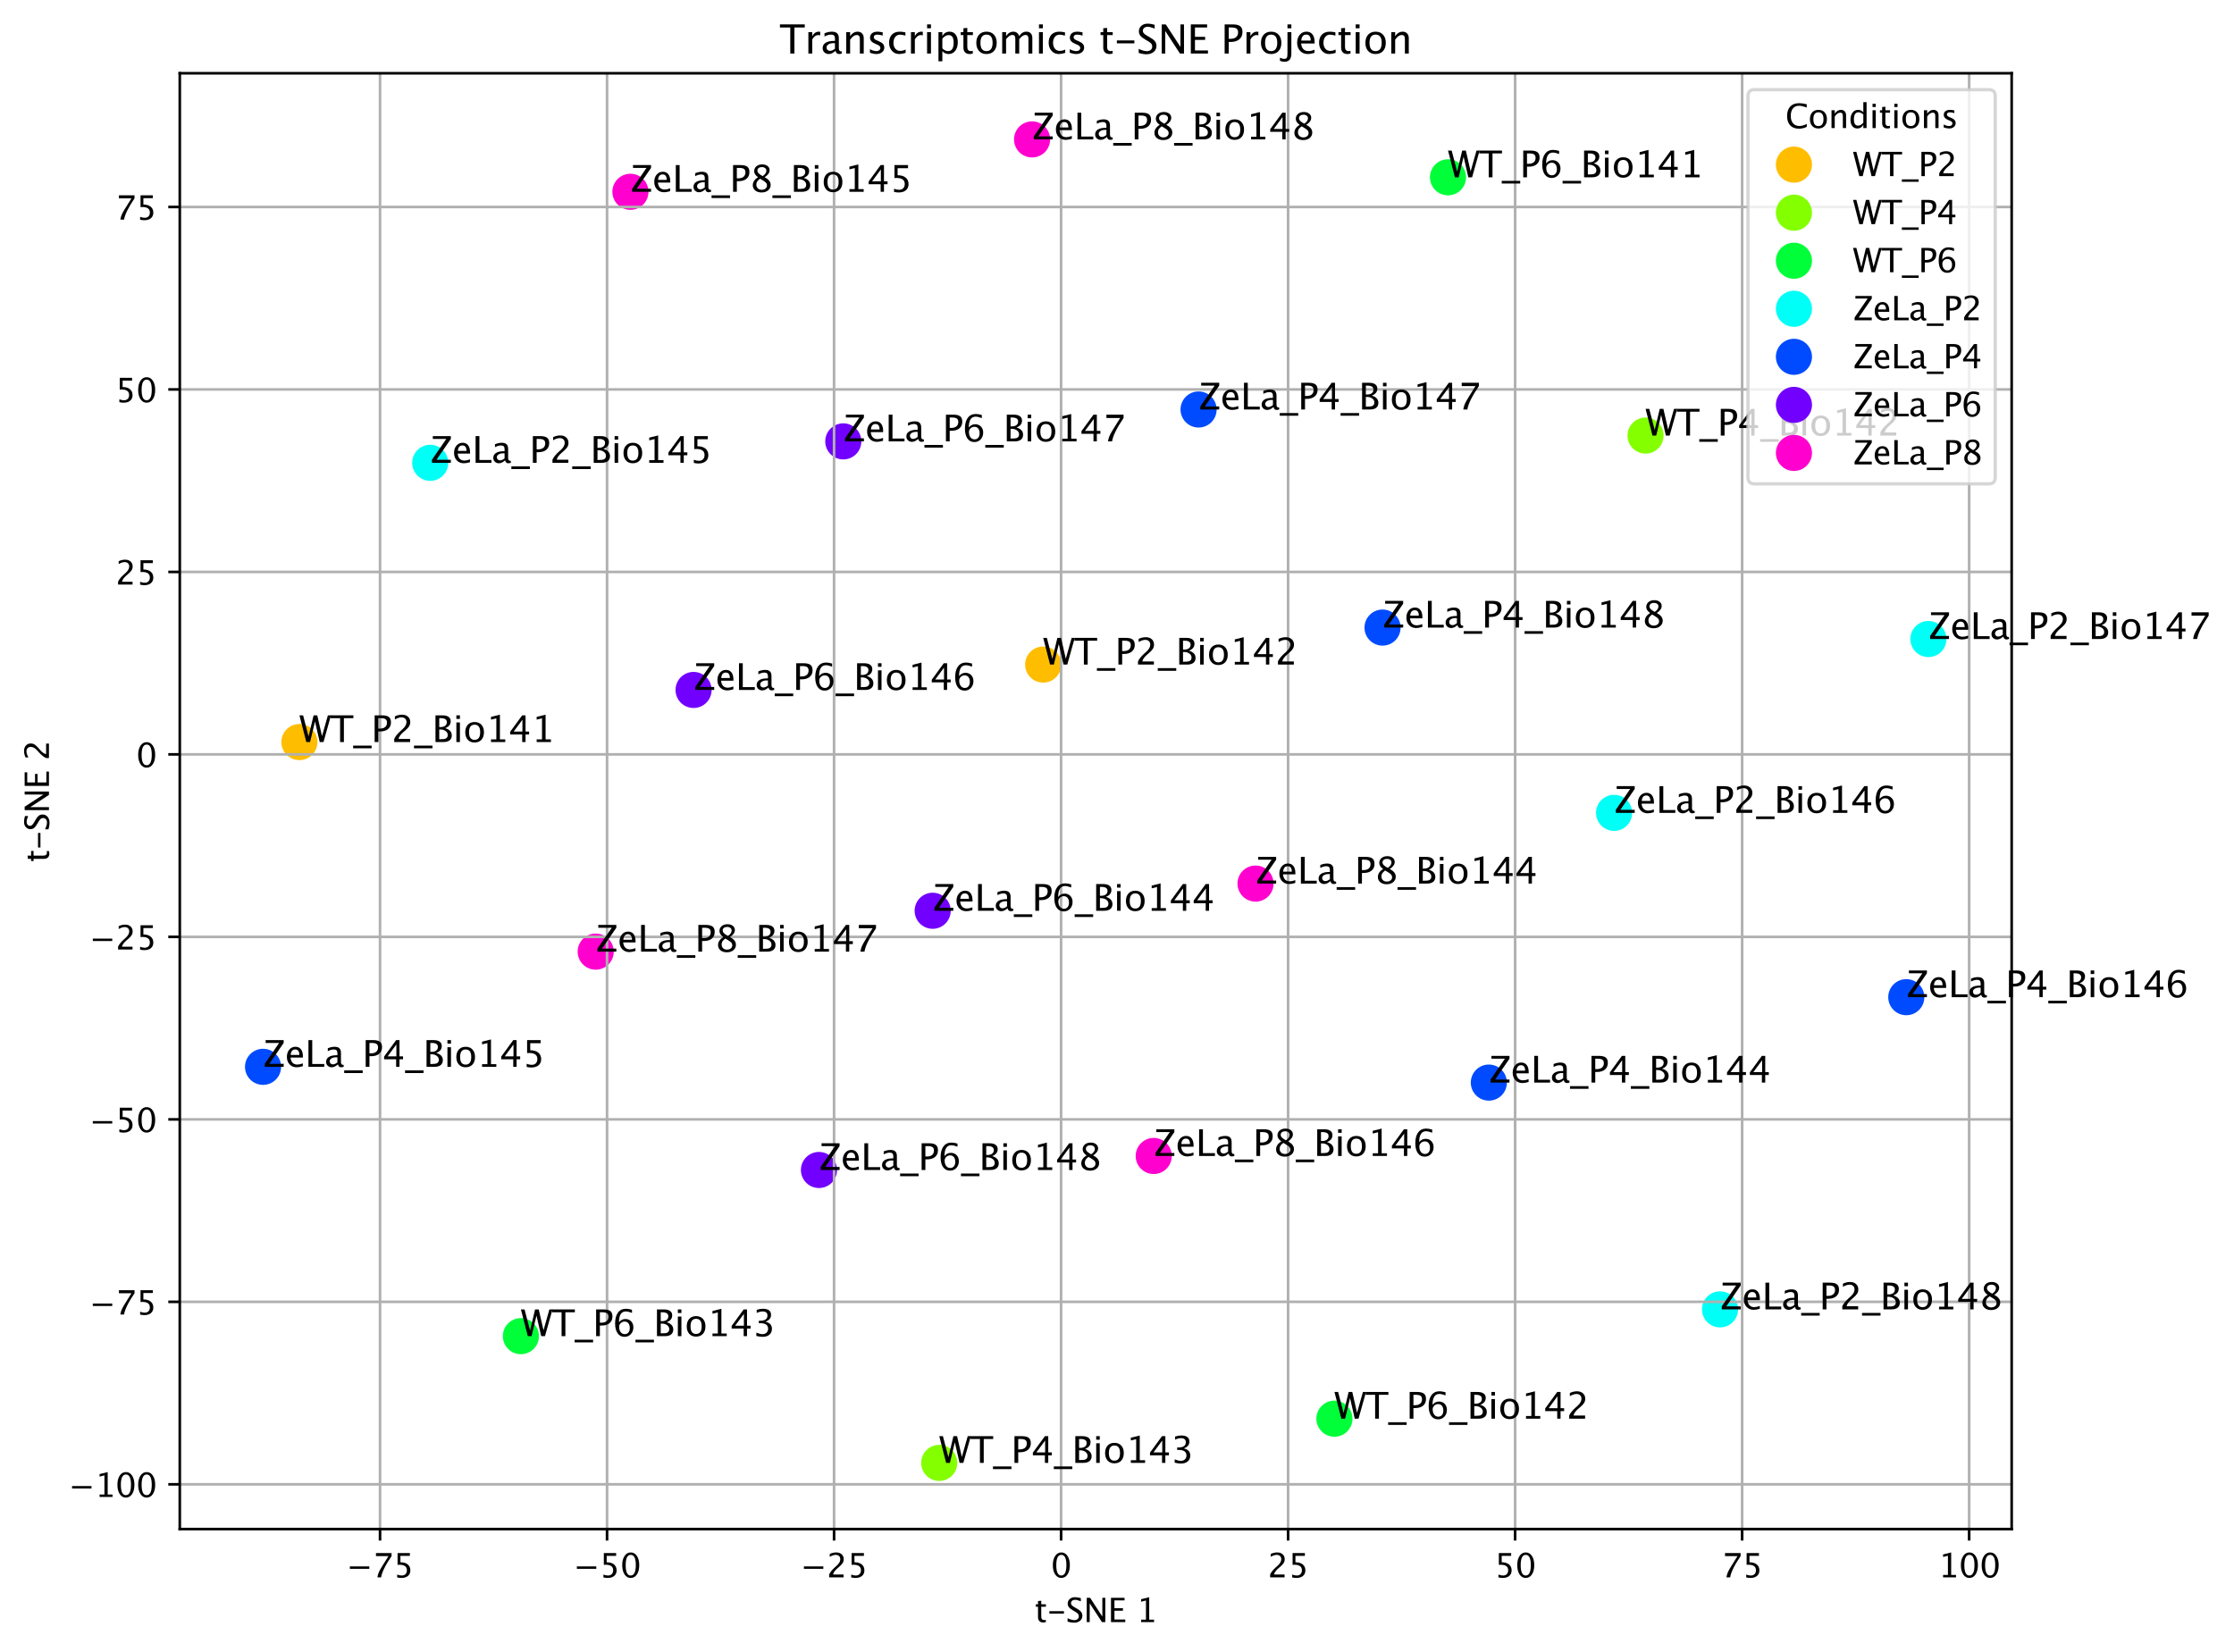 <?xml version="1.0" encoding="utf-8" standalone="no"?>
<!DOCTYPE svg PUBLIC "-//W3C//DTD SVG 1.1//EN"
  "http://www.w3.org/Graphics/SVG/1.1/DTD/svg11.dtd">
<svg xmlns:xlink="http://www.w3.org/1999/xlink" width="680.485pt" height="503.306pt" viewBox="0 0 680.485 503.306" xmlns="http://www.w3.org/2000/svg" version="1.1">
 <defs>
  <style type="text/css">*{stroke-linejoin: round; stroke-linecap: butt}</style>
 </defs>
 <g id="figure_1">
  <g id="patch_1">
   <path d="M 0 503.306 
L 680.485 503.306 
L 680.485 0 
L 0 0 
z
" style="fill: #ffffff"/>
  </g>
  <g id="axes_1">
   <g id="patch_2">
    <path d="M 54.763 465.831 
L 612.763 465.831 
L 612.763 22.311 
L 54.763 22.311 
z
" style="fill: #ffffff"/>
   </g>
   <g id="PathCollection_1">
    <defs>
     <path id="C0_0_624dbafed7" d="M 0 5 
C 1.326 5 2.598 4.473 3.536 3.536 
C 4.473 2.598 5 1.326 5 -0 
C 5 -1.326 4.473 -2.598 3.536 -3.536 
C 2.598 -4.473 1.326 -5 0 -5 
C -1.326 -5 -2.598 -4.473 -3.536 -3.536 
C -4.473 -2.598 -5 -1.326 -5 0 
C -5 1.326 -4.473 2.598 -3.536 3.536 
C -2.598 4.473 -1.326 5 0 5 
z
"/>
    </defs>
    <g clip-path="url(#p1e1d1a37f5)">
     <use xlink:href="#C0_0_624dbafed7" x="286.095" y="445.671" style="fill: #84ff00; stroke: #84ff00"/>
    </g>
    <g clip-path="url(#p1e1d1a37f5)">
     <use xlink:href="#C0_0_624dbafed7" x="158.665" y="407.065" style="fill: #00ff39; stroke: #00ff39"/>
    </g>
    <g clip-path="url(#p1e1d1a37f5)">
     <use xlink:href="#C0_0_624dbafed7" x="453.508" y="329.814" style="fill: #004bff; stroke: #004bff"/>
    </g>
    <g clip-path="url(#p1e1d1a37f5)">
     <use xlink:href="#C0_0_624dbafed7" x="284.095" y="277.466" style="fill: #7200ff; stroke: #7200ff"/>
    </g>
    <g clip-path="url(#p1e1d1a37f5)">
     <use xlink:href="#C0_0_624dbafed7" x="91.2" y="226.07" style="fill: #ffbd00; stroke: #ffbd00"/>
    </g>
    <g clip-path="url(#p1e1d1a37f5)">
     <use xlink:href="#C0_0_624dbafed7" x="382.438" y="269.185" style="fill: #ff00cf; stroke: #ff00cf"/>
    </g>
    <g clip-path="url(#p1e1d1a37f5)">
     <use xlink:href="#C0_0_624dbafed7" x="131.046" y="140.999" style="fill: #00fff6; stroke: #00fff6"/>
    </g>
    <g clip-path="url(#p1e1d1a37f5)">
     <use xlink:href="#C0_0_624dbafed7" x="80.126" y="325.012" style="fill: #004bff; stroke: #004bff"/>
    </g>
    <g clip-path="url(#p1e1d1a37f5)">
     <use xlink:href="#C0_0_624dbafed7" x="192.03" y="58.432" style="fill: #ff00cf; stroke: #ff00cf"/>
    </g>
    <g clip-path="url(#p1e1d1a37f5)">
     <use xlink:href="#C0_0_624dbafed7" x="491.658" y="247.642" style="fill: #00fff6; stroke: #00fff6"/>
    </g>
    <g clip-path="url(#p1e1d1a37f5)">
     <use xlink:href="#C0_0_624dbafed7" x="580.666" y="303.793" style="fill: #004bff; stroke: #004bff"/>
    </g>
    <g clip-path="url(#p1e1d1a37f5)">
     <use xlink:href="#C0_0_624dbafed7" x="211.268" y="210.196" style="fill: #7200ff; stroke: #7200ff"/>
    </g>
    <g clip-path="url(#p1e1d1a37f5)">
     <use xlink:href="#C0_0_624dbafed7" x="351.428" y="352.172" style="fill: #ff00cf; stroke: #ff00cf"/>
    </g>
    <g clip-path="url(#p1e1d1a37f5)">
     <use xlink:href="#C0_0_624dbafed7" x="587.399" y="194.679" style="fill: #00fff6; stroke: #00fff6"/>
    </g>
    <g clip-path="url(#p1e1d1a37f5)">
     <use xlink:href="#C0_0_624dbafed7" x="365.094" y="124.753" style="fill: #004bff; stroke: #004bff"/>
    </g>
    <g clip-path="url(#p1e1d1a37f5)">
     <use xlink:href="#C0_0_624dbafed7" x="256.869" y="134.469" style="fill: #7200ff; stroke: #7200ff"/>
    </g>
    <g clip-path="url(#p1e1d1a37f5)">
     <use xlink:href="#C0_0_624dbafed7" x="181.454" y="289.918" style="fill: #ff00cf; stroke: #ff00cf"/>
    </g>
    <g clip-path="url(#p1e1d1a37f5)">
     <use xlink:href="#C0_0_624dbafed7" x="523.93" y="398.906" style="fill: #00fff6; stroke: #00fff6"/>
    </g>
    <g clip-path="url(#p1e1d1a37f5)">
     <use xlink:href="#C0_0_624dbafed7" x="421.128" y="191.196" style="fill: #004bff; stroke: #004bff"/>
    </g>
    <g clip-path="url(#p1e1d1a37f5)">
     <use xlink:href="#C0_0_624dbafed7" x="441.069" y="54.013" style="fill: #00ff39; stroke: #00ff39"/>
    </g>
    <g clip-path="url(#p1e1d1a37f5)">
     <use xlink:href="#C0_0_624dbafed7" x="249.46" y="356.439" style="fill: #7200ff; stroke: #7200ff"/>
    </g>
    <g clip-path="url(#p1e1d1a37f5)">
     <use xlink:href="#C0_0_624dbafed7" x="314.374" y="42.471" style="fill: #ff00cf; stroke: #ff00cf"/>
    </g>
    <g clip-path="url(#p1e1d1a37f5)">
     <use xlink:href="#C0_0_624dbafed7" x="317.757" y="202.465" style="fill: #ffbd00; stroke: #ffbd00"/>
    </g>
    <g clip-path="url(#p1e1d1a37f5)">
     <use xlink:href="#C0_0_624dbafed7" x="501.242" y="132.696" style="fill: #84ff00; stroke: #84ff00"/>
    </g>
    <g clip-path="url(#p1e1d1a37f5)">
     <use xlink:href="#C0_0_624dbafed7" x="406.474" y="432.206" style="fill: #00ff39; stroke: #00ff39"/>
    </g>
   </g>
   <g id="matplotlib.axis_1">
    <g id="xtick_1">
     <g id="line2d_1">
      <path d="M 115.758 465.831 
L 115.758 22.311 
" clip-path="url(#p1e1d1a37f5)" style="fill: none; stroke: #b0b0b0; stroke-width: 0.8; stroke-linecap: square"/>
     </g>
     <g id="line2d_2">
      <defs>
       <path id="me6b076a924" d="M 0 0 
L 0 3.5 
" style="stroke: #000000; stroke-width: 0.8"/>
      </defs>
      <g>
       <use xlink:href="#me6b076a924" x="115.758" y="465.831" style="stroke: #000000; stroke-width: 0.8"/>
      </g>
     </g>
     <g id="text_1">
      <!-- −75 -->
      <g transform="translate(105.457 480.54) scale(0.1 -0.1)">
       <defs>
        <path id="LucidaGrande-2212" d="M 694 1619 
L 694 2081 
L 4394 2081 
L 4394 1619 
L 694 1619 
z
" transform="scale(0.016)"/>
        <path id="LucidaGrande-37" d="M 963 0 
Q 1053 541 1220 934 
Q 1388 1328 1813 2016 
L 3075 4047 
L 694 4047 
L 694 4625 
L 3663 4625 
L 3663 4047 
Q 1884 1425 1672 0 
L 963 0 
z
" transform="scale(0.016)"/>
        <path id="LucidaGrande-35" d="M 778 -19 
L 778 531 
Q 1238 347 1653 347 
Q 2109 347 2370 615 
Q 2631 884 2631 1356 
Q 2631 2397 1197 2397 
Q 1034 2397 856 2375 
L 856 4625 
L 3197 4625 
L 3197 4088 
L 1397 4088 
L 1397 2869 
Q 2288 2869 2788 2459 
Q 3288 2050 3288 1325 
Q 3288 650 2833 267 
Q 2378 -116 1572 -116 
Q 1222 -116 778 -19 
z
" transform="scale(0.016)"/>
       </defs>
       <use xlink:href="#LucidaGrande-2212"/>
       <use xlink:href="#LucidaGrande-37" x="79.541"/>
       <use xlink:href="#LucidaGrande-35" x="142.773"/>
      </g>
     </g>
    </g>
    <g id="xtick_2">
     <g id="line2d_3">
      <path d="M 184.908 465.831 
L 184.908 22.311 
" clip-path="url(#p1e1d1a37f5)" style="fill: none; stroke: #b0b0b0; stroke-width: 0.8; stroke-linecap: square"/>
     </g>
     <g id="line2d_4">
      <g>
       <use xlink:href="#me6b076a924" x="184.908" y="465.831" style="stroke: #000000; stroke-width: 0.8"/>
      </g>
     </g>
     <g id="text_2">
      <!-- −50 -->
      <g transform="translate(174.607 480.54) scale(0.1 -0.1)">
       <defs>
        <path id="LucidaGrande-30" d="M 2006 -116 
Q 1291 -116 848 557 
Q 406 1231 406 2316 
Q 406 3409 851 4075 
Q 1297 4741 2025 4741 
Q 2753 4741 3198 4075 
Q 3644 3409 3644 2325 
Q 3644 1213 3198 548 
Q 2753 -116 2006 -116 
z
M 2013 347 
Q 2991 347 2991 2334 
Q 2991 4278 2025 4278 
Q 1063 4278 1063 2316 
Q 1063 347 2013 347 
z
" transform="scale(0.016)"/>
       </defs>
       <use xlink:href="#LucidaGrande-2212"/>
       <use xlink:href="#LucidaGrande-35" x="79.541"/>
       <use xlink:href="#LucidaGrande-30" x="142.773"/>
      </g>
     </g>
    </g>
    <g id="xtick_3">
     <g id="line2d_5">
      <path d="M 254.058 465.831 
L 254.058 22.311 
" clip-path="url(#p1e1d1a37f5)" style="fill: none; stroke: #b0b0b0; stroke-width: 0.8; stroke-linecap: square"/>
     </g>
     <g id="line2d_6">
      <g>
       <use xlink:href="#me6b076a924" x="254.058" y="465.831" style="stroke: #000000; stroke-width: 0.8"/>
      </g>
     </g>
     <g id="text_3">
      <!-- −25 -->
      <g transform="translate(243.758 480.54) scale(0.1 -0.1)">
       <defs>
        <path id="LucidaGrande-32" d="M 531 0 
L 531 541 
Q 800 1169 1619 1909 
L 1972 2225 
Q 2653 2841 2653 3447 
Q 2653 3834 2420 4056 
Q 2188 4278 1781 4278 
Q 1300 4278 647 3906 
L 647 4450 
Q 1263 4741 1869 4741 
Q 2519 4741 2912 4391 
Q 3306 4041 3306 3463 
Q 3306 3047 3107 2725 
Q 2909 2403 2369 1944 
L 2131 1741 
Q 1391 1113 1275 541 
L 3284 541 
L 3284 0 
L 531 0 
z
" transform="scale(0.016)"/>
       </defs>
       <use xlink:href="#LucidaGrande-2212"/>
       <use xlink:href="#LucidaGrande-32" x="79.541"/>
       <use xlink:href="#LucidaGrande-35" x="142.773"/>
      </g>
     </g>
    </g>
    <g id="xtick_4">
     <g id="line2d_7">
      <path d="M 323.209 465.831 
L 323.209 22.311 
" clip-path="url(#p1e1d1a37f5)" style="fill: none; stroke: #b0b0b0; stroke-width: 0.8; stroke-linecap: square"/>
     </g>
     <g id="line2d_8">
      <g>
       <use xlink:href="#me6b076a924" x="323.209" y="465.831" style="stroke: #000000; stroke-width: 0.8"/>
      </g>
     </g>
     <g id="text_4">
      <!-- 0 -->
      <g transform="translate(320.047 480.54) scale(0.1 -0.1)">
       <use xlink:href="#LucidaGrande-30"/>
      </g>
     </g>
    </g>
    <g id="xtick_5">
     <g id="line2d_9">
      <path d="M 392.359 465.831 
L 392.359 22.311 
" clip-path="url(#p1e1d1a37f5)" style="fill: none; stroke: #b0b0b0; stroke-width: 0.8; stroke-linecap: square"/>
     </g>
     <g id="line2d_10">
      <g>
       <use xlink:href="#me6b076a924" x="392.359" y="465.831" style="stroke: #000000; stroke-width: 0.8"/>
      </g>
     </g>
     <g id="text_5">
      <!-- 25 -->
      <g transform="translate(386.036 480.54) scale(0.1 -0.1)">
       <use xlink:href="#LucidaGrande-32"/>
       <use xlink:href="#LucidaGrande-35" x="63.232"/>
      </g>
     </g>
    </g>
    <g id="xtick_6">
     <g id="line2d_11">
      <path d="M 461.509 465.831 
L 461.509 22.311 
" clip-path="url(#p1e1d1a37f5)" style="fill: none; stroke: #b0b0b0; stroke-width: 0.8; stroke-linecap: square"/>
     </g>
     <g id="line2d_12">
      <g>
       <use xlink:href="#me6b076a924" x="461.509" y="465.831" style="stroke: #000000; stroke-width: 0.8"/>
      </g>
     </g>
     <g id="text_6">
      <!-- 50 -->
      <g transform="translate(455.186 480.54) scale(0.1 -0.1)">
       <use xlink:href="#LucidaGrande-35"/>
       <use xlink:href="#LucidaGrande-30" x="63.232"/>
      </g>
     </g>
    </g>
    <g id="xtick_7">
     <g id="line2d_13">
      <path d="M 530.66 465.831 
L 530.66 22.311 
" clip-path="url(#p1e1d1a37f5)" style="fill: none; stroke: #b0b0b0; stroke-width: 0.8; stroke-linecap: square"/>
     </g>
     <g id="line2d_14">
      <g>
       <use xlink:href="#me6b076a924" x="530.66" y="465.831" style="stroke: #000000; stroke-width: 0.8"/>
      </g>
     </g>
     <g id="text_7">
      <!-- 75 -->
      <g transform="translate(524.336 480.54) scale(0.1 -0.1)">
       <use xlink:href="#LucidaGrande-37"/>
       <use xlink:href="#LucidaGrande-35" x="63.232"/>
      </g>
     </g>
    </g>
    <g id="xtick_8">
     <g id="line2d_15">
      <path d="M 599.81 465.831 
L 599.81 22.311 
" clip-path="url(#p1e1d1a37f5)" style="fill: none; stroke: #b0b0b0; stroke-width: 0.8; stroke-linecap: square"/>
     </g>
     <g id="line2d_16">
      <g>
       <use xlink:href="#me6b076a924" x="599.81" y="465.831" style="stroke: #000000; stroke-width: 0.8"/>
      </g>
     </g>
     <g id="text_8">
      <!-- 100 -->
      <g transform="translate(590.325 480.54) scale(0.1 -0.1)">
       <defs>
        <path id="LucidaGrande-31" d="M 963 0 
L 963 463 
L 1888 463 
L 1888 4113 
L 963 3881 
L 963 4356 
L 2506 4741 
L 2506 463 
L 3431 463 
L 3431 0 
L 963 0 
z
" transform="scale(0.016)"/>
       </defs>
       <use xlink:href="#LucidaGrande-31"/>
       <use xlink:href="#LucidaGrande-30" x="63.232"/>
       <use xlink:href="#LucidaGrande-30" x="126.465"/>
      </g>
     </g>
    </g>
    <g id="text_9">
     <!-- t-SNE 1 -->
     <g transform="translate(315.159 494.178) scale(0.1 -0.1)">
      <defs>
       <path id="LucidaGrande-74" d="M 1634 -78 
Q 1166 -78 903 190 
Q 641 459 641 938 
L 641 2931 
L 216 2931 
L 216 3394 
L 641 3394 
L 641 4009 
L 1256 4069 
L 1256 3394 
L 2144 3394 
L 2144 2931 
L 1256 2931 
L 1256 1050 
Q 1256 384 1831 384 
Q 1953 384 2128 425 
L 2128 0 
Q 1844 -78 1634 -78 
z
" transform="scale(0.016)"/>
       <path id="LucidaGrande-2d" d="M 463 1619 
L 463 2081 
L 3238 2081 
L 3238 1619 
L 463 1619 
z
" transform="scale(0.016)"/>
       <path id="LucidaGrande-53" d="M 1503 -116 
Q 1038 -116 313 88 
L 313 738 
Q 1094 375 1597 375 
Q 1984 375 2220 578 
Q 2456 781 2456 1113 
Q 2456 1384 2301 1575 
Q 2147 1766 1731 2000 
L 1413 2184 
Q 822 2522 580 2820 
Q 338 3119 338 3516 
Q 338 4050 725 4395 
Q 1113 4741 1713 4741 
Q 2247 4741 2841 4563 
L 2841 3963 
Q 2109 4250 1750 4250 
Q 1409 4250 1187 4069 
Q 966 3888 966 3613 
Q 966 3381 1128 3203 
Q 1291 3025 1722 2778 
L 2053 2591 
Q 2653 2250 2890 1947 
Q 3128 1644 3128 1219 
Q 3128 616 2683 250 
Q 2238 -116 1503 -116 
z
" transform="scale(0.016)"/>
       <path id="LucidaGrande-4e" d="M 597 0 
L 597 4625 
L 1241 4625 
L 3569 1053 
L 3569 4625 
L 4131 4625 
L 4131 0 
L 3491 0 
L 1159 3572 
L 1159 0 
L 597 0 
z
" transform="scale(0.016)"/>
       <path id="LucidaGrande-45" d="M 597 0 
L 597 4625 
L 3181 4625 
L 3181 4134 
L 1253 4134 
L 1253 2650 
L 2869 2650 
L 2869 2166 
L 1253 2166 
L 1253 491 
L 3316 491 
L 3316 0 
L 597 0 
z
" transform="scale(0.016)"/>
       <path id="LucidaGrande-20" transform="scale(0.016)"/>
      </defs>
      <use xlink:href="#LucidaGrande-74"/>
      <use xlink:href="#LucidaGrande-2d" x="37.402"/>
      <use xlink:href="#LucidaGrande-53" x="95.264"/>
      <use xlink:href="#LucidaGrande-4e" x="149.121"/>
      <use xlink:href="#LucidaGrande-45" x="222.998"/>
      <use xlink:href="#LucidaGrande-20" x="277.197"/>
      <use xlink:href="#LucidaGrande-31" x="308.838"/>
     </g>
    </g>
   </g>
   <g id="matplotlib.axis_2">
    <g id="ytick_1">
     <g id="line2d_17">
      <path d="M 54.763 452.203 
L 612.763 452.203 
" clip-path="url(#p1e1d1a37f5)" style="fill: none; stroke: #b0b0b0; stroke-width: 0.8; stroke-linecap: square"/>
     </g>
     <g id="line2d_18">
      <defs>
       <path id="ma72fb3d2cd" d="M 0 0 
L -3.5 0 
" style="stroke: #000000; stroke-width: 0.8"/>
      </defs>
      <g>
       <use xlink:href="#ma72fb3d2cd" x="54.763" y="452.203" style="stroke: #000000; stroke-width: 0.8"/>
      </g>
     </g>
     <g id="text_10">
      <!-- −100 -->
      <g transform="translate(20.837 456.058) scale(0.1 -0.1)">
       <use xlink:href="#LucidaGrande-2212"/>
       <use xlink:href="#LucidaGrande-31" x="79.541"/>
       <use xlink:href="#LucidaGrande-30" x="142.773"/>
       <use xlink:href="#LucidaGrande-30" x="206.006"/>
      </g>
     </g>
    </g>
    <g id="ytick_2">
     <g id="line2d_19">
      <path d="M 54.763 396.61 
L 612.763 396.61 
" clip-path="url(#p1e1d1a37f5)" style="fill: none; stroke: #b0b0b0; stroke-width: 0.8; stroke-linecap: square"/>
     </g>
     <g id="line2d_20">
      <g>
       <use xlink:href="#ma72fb3d2cd" x="54.763" y="396.61" style="stroke: #000000; stroke-width: 0.8"/>
      </g>
     </g>
     <g id="text_11">
      <!-- −75 -->
      <g transform="translate(27.161 400.465) scale(0.1 -0.1)">
       <use xlink:href="#LucidaGrande-2212"/>
       <use xlink:href="#LucidaGrande-37" x="79.541"/>
       <use xlink:href="#LucidaGrande-35" x="142.773"/>
      </g>
     </g>
    </g>
    <g id="ytick_3">
     <g id="line2d_21">
      <path d="M 54.763 341.017 
L 612.763 341.017 
" clip-path="url(#p1e1d1a37f5)" style="fill: none; stroke: #b0b0b0; stroke-width: 0.8; stroke-linecap: square"/>
     </g>
     <g id="line2d_22">
      <g>
       <use xlink:href="#ma72fb3d2cd" x="54.763" y="341.017" style="stroke: #000000; stroke-width: 0.8"/>
      </g>
     </g>
     <g id="text_12">
      <!-- −50 -->
      <g transform="translate(27.161 344.872) scale(0.1 -0.1)">
       <use xlink:href="#LucidaGrande-2212"/>
       <use xlink:href="#LucidaGrande-35" x="79.541"/>
       <use xlink:href="#LucidaGrande-30" x="142.773"/>
      </g>
     </g>
    </g>
    <g id="ytick_4">
     <g id="line2d_23">
      <path d="M 54.763 285.424 
L 612.763 285.424 
" clip-path="url(#p1e1d1a37f5)" style="fill: none; stroke: #b0b0b0; stroke-width: 0.8; stroke-linecap: square"/>
     </g>
     <g id="line2d_24">
      <g>
       <use xlink:href="#ma72fb3d2cd" x="54.763" y="285.424" style="stroke: #000000; stroke-width: 0.8"/>
      </g>
     </g>
     <g id="text_13">
      <!-- −25 -->
      <g transform="translate(27.161 289.278) scale(0.1 -0.1)">
       <use xlink:href="#LucidaGrande-2212"/>
       <use xlink:href="#LucidaGrande-32" x="79.541"/>
       <use xlink:href="#LucidaGrande-35" x="142.773"/>
      </g>
     </g>
    </g>
    <g id="ytick_5">
     <g id="line2d_25">
      <path d="M 54.763 229.831 
L 612.763 229.831 
" clip-path="url(#p1e1d1a37f5)" style="fill: none; stroke: #b0b0b0; stroke-width: 0.8; stroke-linecap: square"/>
     </g>
     <g id="line2d_26">
      <g>
       <use xlink:href="#ma72fb3d2cd" x="54.763" y="229.831" style="stroke: #000000; stroke-width: 0.8"/>
      </g>
     </g>
     <g id="text_14">
      <!-- 0 -->
      <g transform="translate(41.439 233.685) scale(0.1 -0.1)">
       <use xlink:href="#LucidaGrande-30"/>
      </g>
     </g>
    </g>
    <g id="ytick_6">
     <g id="line2d_27">
      <path d="M 54.763 174.237 
L 612.763 174.237 
" clip-path="url(#p1e1d1a37f5)" style="fill: none; stroke: #b0b0b0; stroke-width: 0.8; stroke-linecap: square"/>
     </g>
     <g id="line2d_28">
      <g>
       <use xlink:href="#ma72fb3d2cd" x="54.763" y="174.237" style="stroke: #000000; stroke-width: 0.8"/>
      </g>
     </g>
     <g id="text_15">
      <!-- 25 -->
      <g transform="translate(35.116 178.092) scale(0.1 -0.1)">
       <use xlink:href="#LucidaGrande-32"/>
       <use xlink:href="#LucidaGrande-35" x="63.232"/>
      </g>
     </g>
    </g>
    <g id="ytick_7">
     <g id="line2d_29">
      <path d="M 54.763 118.644 
L 612.763 118.644 
" clip-path="url(#p1e1d1a37f5)" style="fill: none; stroke: #b0b0b0; stroke-width: 0.8; stroke-linecap: square"/>
     </g>
     <g id="line2d_30">
      <g>
       <use xlink:href="#ma72fb3d2cd" x="54.763" y="118.644" style="stroke: #000000; stroke-width: 0.8"/>
      </g>
     </g>
     <g id="text_16">
      <!-- 50 -->
      <g transform="translate(35.116 122.499) scale(0.1 -0.1)">
       <use xlink:href="#LucidaGrande-35"/>
       <use xlink:href="#LucidaGrande-30" x="63.232"/>
      </g>
     </g>
    </g>
    <g id="ytick_8">
     <g id="line2d_31">
      <path d="M 54.763 63.051 
L 612.763 63.051 
" clip-path="url(#p1e1d1a37f5)" style="fill: none; stroke: #b0b0b0; stroke-width: 0.8; stroke-linecap: square"/>
     </g>
     <g id="line2d_32">
      <g>
       <use xlink:href="#ma72fb3d2cd" x="54.763" y="63.051" style="stroke: #000000; stroke-width: 0.8"/>
      </g>
     </g>
     <g id="text_17">
      <!-- 75 -->
      <g transform="translate(35.116 66.906) scale(0.1 -0.1)">
       <use xlink:href="#LucidaGrande-37"/>
       <use xlink:href="#LucidaGrande-35" x="63.232"/>
      </g>
     </g>
    </g>
    <g id="text_18">
     <!-- t-SNE 2 -->
     <g transform="translate(14.909 262.675) rotate(-90) scale(0.1 -0.1)">
      <use xlink:href="#LucidaGrande-74"/>
      <use xlink:href="#LucidaGrande-2d" x="37.402"/>
      <use xlink:href="#LucidaGrande-53" x="95.264"/>
      <use xlink:href="#LucidaGrande-4e" x="149.121"/>
      <use xlink:href="#LucidaGrande-45" x="222.998"/>
      <use xlink:href="#LucidaGrande-20" x="277.197"/>
      <use xlink:href="#LucidaGrande-32" x="308.838"/>
     </g>
    </g>
   </g>
   <g id="patch_3">
    <path d="M 54.763 465.831 
L 54.763 22.311 
" style="fill: none; stroke: #000000; stroke-width: 0.8; stroke-linejoin: miter; stroke-linecap: square"/>
   </g>
   <g id="patch_4">
    <path d="M 612.763 465.831 
L 612.763 22.311 
" style="fill: none; stroke: #000000; stroke-width: 0.8; stroke-linejoin: miter; stroke-linecap: square"/>
   </g>
   <g id="patch_5">
    <path d="M 54.763 465.831 
L 612.763 465.831 
" style="fill: none; stroke: #000000; stroke-width: 0.8; stroke-linejoin: miter; stroke-linecap: square"/>
   </g>
   <g id="patch_6">
    <path d="M 54.763 22.311 
L 612.763 22.311 
" style="fill: none; stroke: #000000; stroke-width: 0.8; stroke-linejoin: miter; stroke-linecap: square"/>
   </g>
   <g id="text_19">
    <!-- WT_P4_Bio143 -->
    <g transform="translate(286.095 445.671) scale(0.11 -0.11)">
     <defs>
      <path id="LucidaGrande-57" d="M 1197 0 
L 6 4625 
L 638 4625 
L 1584 972 
L 2456 4625 
L 3088 4625 
L 3913 1022 
L 4931 4625 
L 5466 4625 
L 4169 0 
L 3516 0 
L 2700 3566 
L 1847 0 
L 1197 0 
z
" transform="scale(0.016)"/>
      <path id="LucidaGrande-54" d="M 1697 0 
L 1697 4134 
L 56 4134 
L 56 4625 
L 3994 4625 
L 3994 4134 
L 2353 4134 
L 2353 0 
L 1697 0 
z
" transform="scale(0.016)"/>
      <path id="LucidaGrande-5f" d="M 0 -1078 
L 0 -616 
L 3200 -616 
L 3200 -1078 
L 0 -1078 
z
" transform="scale(0.016)"/>
      <path id="LucidaGrande-50" d="M 597 0 
L 597 4625 
L 1856 4625 
Q 2694 4625 3059 4342 
Q 3425 4059 3425 3413 
Q 3425 2675 2925 2256 
Q 2425 1838 1538 1838 
L 1247 1838 
L 1247 0 
L 597 0 
z
M 1247 2334 
L 1513 2334 
Q 2097 2334 2415 2603 
Q 2734 2872 2734 3363 
Q 2734 3778 2484 3956 
Q 2234 4134 1650 4134 
L 1247 4134 
L 1247 2334 
z
" transform="scale(0.016)"/>
      <path id="LucidaGrande-34" d="M 2409 0 
L 2409 1309 
L 328 1309 
L 328 1775 
L 2409 4625 
L 2988 4625 
L 2988 1813 
L 3606 1813 
L 3606 1309 
L 2988 1309 
L 2988 0 
L 2409 0 
z
M 931 1813 
L 2450 1813 
L 2450 3869 
L 931 1813 
z
" transform="scale(0.016)"/>
      <path id="LucidaGrande-42" d="M 597 0 
L 597 4625 
L 1797 4625 
Q 2491 4625 2861 4362 
Q 3231 4100 3231 3606 
Q 3231 2766 2281 2409 
Q 3416 2063 3416 1156 
Q 3416 594 3041 297 
Q 2666 0 1959 0 
L 597 0 
z
M 1247 491 
L 1381 491 
Q 2103 491 2316 581 
Q 2722 753 2722 1219 
Q 2722 1631 2353 1904 
Q 1984 2178 1431 2178 
L 1247 2178 
L 1247 491 
z
M 1247 2594 
L 1456 2594 
Q 1981 2594 2270 2819 
Q 2559 3044 2559 3453 
Q 2559 4134 1503 4134 
L 1247 4134 
L 1247 2594 
z
" transform="scale(0.016)"/>
      <path id="LucidaGrande-69" d="M 616 0 
L 616 3394 
L 1231 3394 
L 1231 0 
L 616 0 
z
M 616 4009 
L 616 4625 
L 1231 4625 
L 1231 4009 
L 616 4009 
z
" transform="scale(0.016)"/>
      <path id="LucidaGrande-6f" d="M 1944 -78 
Q 1216 -78 781 405 
Q 347 888 347 1697 
Q 347 2516 783 2992 
Q 1219 3469 1966 3469 
Q 2713 3469 3148 2992 
Q 3584 2516 3584 1703 
Q 3584 872 3146 397 
Q 2709 -78 1944 -78 
z
M 1953 384 
Q 2931 384 2931 1703 
Q 2931 3006 1966 3006 
Q 1003 3006 1003 1697 
Q 1003 384 1953 384 
z
" transform="scale(0.016)"/>
      <path id="LucidaGrande-33" d="M 650 34 
L 650 609 
Q 1313 347 1694 347 
Q 2134 347 2411 605 
Q 2688 863 2688 1272 
Q 2688 2247 1322 2247 
L 1078 2247 
L 1078 2663 
L 1294 2666 
Q 2575 2666 2575 3569 
Q 2575 4278 1731 4278 
Q 1269 4278 713 4019 
L 713 4556 
Q 1259 4741 1775 4741 
Q 3194 4741 3194 3669 
Q 3194 2853 2228 2506 
Q 3347 2247 3347 1281 
Q 3347 628 2915 256 
Q 2484 -116 1731 -116 
Q 1303 -116 650 34 
z
" transform="scale(0.016)"/>
     </defs>
     <use xlink:href="#LucidaGrande-57"/>
     <use xlink:href="#LucidaGrande-54" x="85.547"/>
     <use xlink:href="#LucidaGrande-5f" x="148.779"/>
     <use xlink:href="#LucidaGrande-50" x="198.779"/>
     <use xlink:href="#LucidaGrande-34" x="254.053"/>
     <use xlink:href="#LucidaGrande-5f" x="317.285"/>
     <use xlink:href="#LucidaGrande-42" x="367.285"/>
     <use xlink:href="#LucidaGrande-69" x="424.805"/>
     <use xlink:href="#LucidaGrande-6f" x="453.711"/>
     <use xlink:href="#LucidaGrande-31" x="515.137"/>
     <use xlink:href="#LucidaGrande-34" x="578.369"/>
     <use xlink:href="#LucidaGrande-33" x="641.602"/>
    </g>
   </g>
   <g id="text_20">
    <!-- WT_P6_Bio143 -->
    <g transform="translate(158.665 407.065) scale(0.11 -0.11)">
     <defs>
      <path id="LucidaGrande-36" d="M 1100 2397 
Q 1541 2969 2209 2969 
Q 2816 2969 3202 2567 
Q 3588 2166 3588 1538 
Q 3588 816 3155 350 
Q 2722 -116 2056 -116 
Q 1291 -116 859 500 
Q 428 1116 428 2209 
Q 428 3413 923 4078 
Q 1419 4744 2319 4744 
Q 2731 4744 3350 4569 
L 3350 4031 
Q 2697 4281 2281 4281 
Q 1100 4281 1100 2397 
z
M 2969 1400 
Q 2969 1925 2733 2225 
Q 2497 2525 2078 2525 
Q 1688 2525 1406 2262 
Q 1125 2000 1125 1631 
Q 1125 1050 1392 698 
Q 1659 347 2100 347 
Q 2497 347 2733 633 
Q 2969 919 2969 1400 
z
" transform="scale(0.016)"/>
     </defs>
     <use xlink:href="#LucidaGrande-57"/>
     <use xlink:href="#LucidaGrande-54" x="85.547"/>
     <use xlink:href="#LucidaGrande-5f" x="148.779"/>
     <use xlink:href="#LucidaGrande-50" x="198.779"/>
     <use xlink:href="#LucidaGrande-36" x="254.053"/>
     <use xlink:href="#LucidaGrande-5f" x="317.285"/>
     <use xlink:href="#LucidaGrande-42" x="367.285"/>
     <use xlink:href="#LucidaGrande-69" x="424.805"/>
     <use xlink:href="#LucidaGrande-6f" x="453.711"/>
     <use xlink:href="#LucidaGrande-31" x="515.137"/>
     <use xlink:href="#LucidaGrande-34" x="578.369"/>
     <use xlink:href="#LucidaGrande-33" x="641.602"/>
    </g>
   </g>
   <g id="text_21">
    <!-- ZeLa_P4_Bio144 -->
    <g transform="translate(453.508 329.814) scale(0.11 -0.11)">
     <defs>
      <path id="LucidaGrande-5a" d="M 297 0 
L 297 525 
L 2781 4134 
L 450 4134 
L 450 4625 
L 3569 4625 
L 3569 4134 
L 1084 525 
L 3569 525 
L 3569 0 
L 297 0 
z
" transform="scale(0.016)"/>
      <path id="LucidaGrande-65" d="M 3103 109 
Q 2484 -78 2044 -78 
Q 1294 -78 820 420 
Q 347 919 347 1713 
Q 347 2484 764 2978 
Q 1181 3472 1831 3472 
Q 2447 3472 2783 3034 
Q 3119 2597 3119 1791 
L 3116 1600 
L 975 1600 
Q 1109 391 2159 391 
Q 2544 391 3103 597 
L 3103 109 
z
M 1003 2063 
L 2500 2063 
Q 2500 3009 1794 3009 
Q 1084 3009 1003 2063 
z
" transform="scale(0.016)"/>
      <path id="LucidaGrande-4c" d="M 597 0 
L 597 4625 
L 1253 4625 
L 1253 491 
L 3334 491 
L 3334 0 
L 597 0 
z
" transform="scale(0.016)"/>
      <path id="LucidaGrande-61" d="M 2366 431 
Q 1813 -78 1300 -78 
Q 878 -78 600 186 
Q 322 450 322 853 
Q 322 1409 789 1707 
Q 1256 2006 2128 2006 
L 2275 2006 
L 2275 2416 
Q 2275 3006 1669 3006 
Q 1181 3006 616 2706 
L 616 3216 
Q 1238 3469 1781 3469 
Q 2350 3469 2620 3212 
Q 2891 2956 2891 2416 
L 2891 878 
Q 2891 350 3216 350 
Q 3256 350 3334 363 
L 3378 22 
Q 3169 -78 2916 -78 
Q 2484 -78 2366 431 
z
M 2275 766 
L 2275 1644 
L 2069 1650 
Q 1563 1650 1250 1458 
Q 938 1266 938 953 
Q 938 731 1094 578 
Q 1250 425 1475 425 
Q 1859 425 2275 766 
z
" transform="scale(0.016)"/>
     </defs>
     <use xlink:href="#LucidaGrande-5a"/>
     <use xlink:href="#LucidaGrande-65" x="60.449"/>
     <use xlink:href="#LucidaGrande-4c" x="116.162"/>
     <use xlink:href="#LucidaGrande-61" x="169.482"/>
     <use xlink:href="#LucidaGrande-5f" x="224.707"/>
     <use xlink:href="#LucidaGrande-50" x="274.707"/>
     <use xlink:href="#LucidaGrande-34" x="329.98"/>
     <use xlink:href="#LucidaGrande-5f" x="393.213"/>
     <use xlink:href="#LucidaGrande-42" x="443.213"/>
     <use xlink:href="#LucidaGrande-69" x="500.732"/>
     <use xlink:href="#LucidaGrande-6f" x="529.639"/>
     <use xlink:href="#LucidaGrande-31" x="591.064"/>
     <use xlink:href="#LucidaGrande-34" x="654.297"/>
     <use xlink:href="#LucidaGrande-34" x="717.529"/>
    </g>
   </g>
   <g id="text_22">
    <!-- ZeLa_P6_Bio144 -->
    <g transform="translate(284.095 277.466) scale(0.11 -0.11)">
     <use xlink:href="#LucidaGrande-5a"/>
     <use xlink:href="#LucidaGrande-65" x="60.449"/>
     <use xlink:href="#LucidaGrande-4c" x="116.162"/>
     <use xlink:href="#LucidaGrande-61" x="169.482"/>
     <use xlink:href="#LucidaGrande-5f" x="224.707"/>
     <use xlink:href="#LucidaGrande-50" x="274.707"/>
     <use xlink:href="#LucidaGrande-36" x="329.98"/>
     <use xlink:href="#LucidaGrande-5f" x="393.213"/>
     <use xlink:href="#LucidaGrande-42" x="443.213"/>
     <use xlink:href="#LucidaGrande-69" x="500.732"/>
     <use xlink:href="#LucidaGrande-6f" x="529.639"/>
     <use xlink:href="#LucidaGrande-31" x="591.064"/>
     <use xlink:href="#LucidaGrande-34" x="654.297"/>
     <use xlink:href="#LucidaGrande-34" x="717.529"/>
    </g>
   </g>
   <g id="text_23">
    <!-- WT_P2_Bio141 -->
    <g transform="translate(91.2 226.07) scale(0.11 -0.11)">
     <use xlink:href="#LucidaGrande-57"/>
     <use xlink:href="#LucidaGrande-54" x="85.547"/>
     <use xlink:href="#LucidaGrande-5f" x="148.779"/>
     <use xlink:href="#LucidaGrande-50" x="198.779"/>
     <use xlink:href="#LucidaGrande-32" x="254.053"/>
     <use xlink:href="#LucidaGrande-5f" x="317.285"/>
     <use xlink:href="#LucidaGrande-42" x="367.285"/>
     <use xlink:href="#LucidaGrande-69" x="424.805"/>
     <use xlink:href="#LucidaGrande-6f" x="453.711"/>
     <use xlink:href="#LucidaGrande-31" x="515.137"/>
     <use xlink:href="#LucidaGrande-34" x="578.369"/>
     <use xlink:href="#LucidaGrande-31" x="641.602"/>
    </g>
   </g>
   <g id="text_24">
    <!-- ZeLa_P8_Bio144 -->
    <g transform="translate(382.438 269.185) scale(0.11 -0.11)">
     <defs>
      <path id="LucidaGrande-38" d="M 1472 2519 
Q 794 2991 794 3563 
Q 794 4088 1178 4416 
Q 1563 4744 2181 4744 
Q 2753 4744 3108 4466 
Q 3463 4188 3463 3744 
Q 3463 3072 2600 2519 
Q 3647 2006 3647 1197 
Q 3647 616 3208 250 
Q 2769 -116 2075 -116 
Q 1394 -116 973 229 
Q 553 575 553 1138 
Q 553 1969 1472 2519 
z
M 2256 2713 
Q 2903 3138 2903 3659 
Q 2903 3938 2687 4108 
Q 2472 4278 2119 4278 
Q 1778 4278 1565 4111 
Q 1353 3944 1353 3678 
Q 1353 3419 1545 3214 
Q 1738 3009 2256 2713 
z
M 1806 2269 
Q 1434 1981 1301 1767 
Q 1169 1553 1169 1234 
Q 1169 838 1425 592 
Q 1681 347 2100 347 
Q 2503 347 2758 556 
Q 3013 766 3013 1100 
Q 3013 1369 2855 1555 
Q 2697 1741 2244 2009 
L 1806 2269 
z
" transform="scale(0.016)"/>
     </defs>
     <use xlink:href="#LucidaGrande-5a"/>
     <use xlink:href="#LucidaGrande-65" x="60.449"/>
     <use xlink:href="#LucidaGrande-4c" x="116.162"/>
     <use xlink:href="#LucidaGrande-61" x="169.482"/>
     <use xlink:href="#LucidaGrande-5f" x="224.707"/>
     <use xlink:href="#LucidaGrande-50" x="274.707"/>
     <use xlink:href="#LucidaGrande-38" x="329.98"/>
     <use xlink:href="#LucidaGrande-5f" x="393.213"/>
     <use xlink:href="#LucidaGrande-42" x="443.213"/>
     <use xlink:href="#LucidaGrande-69" x="500.732"/>
     <use xlink:href="#LucidaGrande-6f" x="529.639"/>
     <use xlink:href="#LucidaGrande-31" x="591.064"/>
     <use xlink:href="#LucidaGrande-34" x="654.297"/>
     <use xlink:href="#LucidaGrande-34" x="717.529"/>
    </g>
   </g>
   <g id="text_25">
    <!-- ZeLa_P2_Bio145 -->
    <g transform="translate(131.046 140.999) scale(0.11 -0.11)">
     <use xlink:href="#LucidaGrande-5a"/>
     <use xlink:href="#LucidaGrande-65" x="60.449"/>
     <use xlink:href="#LucidaGrande-4c" x="116.162"/>
     <use xlink:href="#LucidaGrande-61" x="169.482"/>
     <use xlink:href="#LucidaGrande-5f" x="224.707"/>
     <use xlink:href="#LucidaGrande-50" x="274.707"/>
     <use xlink:href="#LucidaGrande-32" x="329.98"/>
     <use xlink:href="#LucidaGrande-5f" x="393.213"/>
     <use xlink:href="#LucidaGrande-42" x="443.213"/>
     <use xlink:href="#LucidaGrande-69" x="500.732"/>
     <use xlink:href="#LucidaGrande-6f" x="529.639"/>
     <use xlink:href="#LucidaGrande-31" x="591.064"/>
     <use xlink:href="#LucidaGrande-34" x="654.297"/>
     <use xlink:href="#LucidaGrande-35" x="717.529"/>
    </g>
   </g>
   <g id="text_26">
    <!-- ZeLa_P4_Bio145 -->
    <g transform="translate(80.126 325.012) scale(0.11 -0.11)">
     <use xlink:href="#LucidaGrande-5a"/>
     <use xlink:href="#LucidaGrande-65" x="60.449"/>
     <use xlink:href="#LucidaGrande-4c" x="116.162"/>
     <use xlink:href="#LucidaGrande-61" x="169.482"/>
     <use xlink:href="#LucidaGrande-5f" x="224.707"/>
     <use xlink:href="#LucidaGrande-50" x="274.707"/>
     <use xlink:href="#LucidaGrande-34" x="329.98"/>
     <use xlink:href="#LucidaGrande-5f" x="393.213"/>
     <use xlink:href="#LucidaGrande-42" x="443.213"/>
     <use xlink:href="#LucidaGrande-69" x="500.732"/>
     <use xlink:href="#LucidaGrande-6f" x="529.639"/>
     <use xlink:href="#LucidaGrande-31" x="591.064"/>
     <use xlink:href="#LucidaGrande-34" x="654.297"/>
     <use xlink:href="#LucidaGrande-35" x="717.529"/>
    </g>
   </g>
   <g id="text_27">
    <!-- ZeLa_P8_Bio145 -->
    <g transform="translate(192.03 58.432) scale(0.11 -0.11)">
     <use xlink:href="#LucidaGrande-5a"/>
     <use xlink:href="#LucidaGrande-65" x="60.449"/>
     <use xlink:href="#LucidaGrande-4c" x="116.162"/>
     <use xlink:href="#LucidaGrande-61" x="169.482"/>
     <use xlink:href="#LucidaGrande-5f" x="224.707"/>
     <use xlink:href="#LucidaGrande-50" x="274.707"/>
     <use xlink:href="#LucidaGrande-38" x="329.98"/>
     <use xlink:href="#LucidaGrande-5f" x="393.213"/>
     <use xlink:href="#LucidaGrande-42" x="443.213"/>
     <use xlink:href="#LucidaGrande-69" x="500.732"/>
     <use xlink:href="#LucidaGrande-6f" x="529.639"/>
     <use xlink:href="#LucidaGrande-31" x="591.064"/>
     <use xlink:href="#LucidaGrande-34" x="654.297"/>
     <use xlink:href="#LucidaGrande-35" x="717.529"/>
    </g>
   </g>
   <g id="text_28">
    <!-- ZeLa_P2_Bio146 -->
    <g transform="translate(491.658 247.642) scale(0.11 -0.11)">
     <use xlink:href="#LucidaGrande-5a"/>
     <use xlink:href="#LucidaGrande-65" x="60.449"/>
     <use xlink:href="#LucidaGrande-4c" x="116.162"/>
     <use xlink:href="#LucidaGrande-61" x="169.482"/>
     <use xlink:href="#LucidaGrande-5f" x="224.707"/>
     <use xlink:href="#LucidaGrande-50" x="274.707"/>
     <use xlink:href="#LucidaGrande-32" x="329.98"/>
     <use xlink:href="#LucidaGrande-5f" x="393.213"/>
     <use xlink:href="#LucidaGrande-42" x="443.213"/>
     <use xlink:href="#LucidaGrande-69" x="500.732"/>
     <use xlink:href="#LucidaGrande-6f" x="529.639"/>
     <use xlink:href="#LucidaGrande-31" x="591.064"/>
     <use xlink:href="#LucidaGrande-34" x="654.297"/>
     <use xlink:href="#LucidaGrande-36" x="717.529"/>
    </g>
   </g>
   <g id="text_29">
    <!-- ZeLa_P4_Bio146 -->
    <g transform="translate(580.666 303.793) scale(0.11 -0.11)">
     <use xlink:href="#LucidaGrande-5a"/>
     <use xlink:href="#LucidaGrande-65" x="60.449"/>
     <use xlink:href="#LucidaGrande-4c" x="116.162"/>
     <use xlink:href="#LucidaGrande-61" x="169.482"/>
     <use xlink:href="#LucidaGrande-5f" x="224.707"/>
     <use xlink:href="#LucidaGrande-50" x="274.707"/>
     <use xlink:href="#LucidaGrande-34" x="329.98"/>
     <use xlink:href="#LucidaGrande-5f" x="393.213"/>
     <use xlink:href="#LucidaGrande-42" x="443.213"/>
     <use xlink:href="#LucidaGrande-69" x="500.732"/>
     <use xlink:href="#LucidaGrande-6f" x="529.639"/>
     <use xlink:href="#LucidaGrande-31" x="591.064"/>
     <use xlink:href="#LucidaGrande-34" x="654.297"/>
     <use xlink:href="#LucidaGrande-36" x="717.529"/>
    </g>
   </g>
   <g id="text_30">
    <!-- ZeLa_P6_Bio146 -->
    <g transform="translate(211.268 210.196) scale(0.11 -0.11)">
     <use xlink:href="#LucidaGrande-5a"/>
     <use xlink:href="#LucidaGrande-65" x="60.449"/>
     <use xlink:href="#LucidaGrande-4c" x="116.162"/>
     <use xlink:href="#LucidaGrande-61" x="169.482"/>
     <use xlink:href="#LucidaGrande-5f" x="224.707"/>
     <use xlink:href="#LucidaGrande-50" x="274.707"/>
     <use xlink:href="#LucidaGrande-36" x="329.98"/>
     <use xlink:href="#LucidaGrande-5f" x="393.213"/>
     <use xlink:href="#LucidaGrande-42" x="443.213"/>
     <use xlink:href="#LucidaGrande-69" x="500.732"/>
     <use xlink:href="#LucidaGrande-6f" x="529.639"/>
     <use xlink:href="#LucidaGrande-31" x="591.064"/>
     <use xlink:href="#LucidaGrande-34" x="654.297"/>
     <use xlink:href="#LucidaGrande-36" x="717.529"/>
    </g>
   </g>
   <g id="text_31">
    <!-- ZeLa_P8_Bio146 -->
    <g transform="translate(351.428 352.172) scale(0.11 -0.11)">
     <use xlink:href="#LucidaGrande-5a"/>
     <use xlink:href="#LucidaGrande-65" x="60.449"/>
     <use xlink:href="#LucidaGrande-4c" x="116.162"/>
     <use xlink:href="#LucidaGrande-61" x="169.482"/>
     <use xlink:href="#LucidaGrande-5f" x="224.707"/>
     <use xlink:href="#LucidaGrande-50" x="274.707"/>
     <use xlink:href="#LucidaGrande-38" x="329.98"/>
     <use xlink:href="#LucidaGrande-5f" x="393.213"/>
     <use xlink:href="#LucidaGrande-42" x="443.213"/>
     <use xlink:href="#LucidaGrande-69" x="500.732"/>
     <use xlink:href="#LucidaGrande-6f" x="529.639"/>
     <use xlink:href="#LucidaGrande-31" x="591.064"/>
     <use xlink:href="#LucidaGrande-34" x="654.297"/>
     <use xlink:href="#LucidaGrande-36" x="717.529"/>
    </g>
   </g>
   <g id="text_32">
    <!-- ZeLa_P2_Bio147 -->
    <g transform="translate(587.399 194.679) scale(0.11 -0.11)">
     <use xlink:href="#LucidaGrande-5a"/>
     <use xlink:href="#LucidaGrande-65" x="60.449"/>
     <use xlink:href="#LucidaGrande-4c" x="116.162"/>
     <use xlink:href="#LucidaGrande-61" x="169.482"/>
     <use xlink:href="#LucidaGrande-5f" x="224.707"/>
     <use xlink:href="#LucidaGrande-50" x="274.707"/>
     <use xlink:href="#LucidaGrande-32" x="329.98"/>
     <use xlink:href="#LucidaGrande-5f" x="393.213"/>
     <use xlink:href="#LucidaGrande-42" x="443.213"/>
     <use xlink:href="#LucidaGrande-69" x="500.732"/>
     <use xlink:href="#LucidaGrande-6f" x="529.639"/>
     <use xlink:href="#LucidaGrande-31" x="591.064"/>
     <use xlink:href="#LucidaGrande-34" x="654.297"/>
     <use xlink:href="#LucidaGrande-37" x="717.529"/>
    </g>
   </g>
   <g id="text_33">
    <!-- ZeLa_P4_Bio147 -->
    <g transform="translate(365.094 124.753) scale(0.11 -0.11)">
     <use xlink:href="#LucidaGrande-5a"/>
     <use xlink:href="#LucidaGrande-65" x="60.449"/>
     <use xlink:href="#LucidaGrande-4c" x="116.162"/>
     <use xlink:href="#LucidaGrande-61" x="169.482"/>
     <use xlink:href="#LucidaGrande-5f" x="224.707"/>
     <use xlink:href="#LucidaGrande-50" x="274.707"/>
     <use xlink:href="#LucidaGrande-34" x="329.98"/>
     <use xlink:href="#LucidaGrande-5f" x="393.213"/>
     <use xlink:href="#LucidaGrande-42" x="443.213"/>
     <use xlink:href="#LucidaGrande-69" x="500.732"/>
     <use xlink:href="#LucidaGrande-6f" x="529.639"/>
     <use xlink:href="#LucidaGrande-31" x="591.064"/>
     <use xlink:href="#LucidaGrande-34" x="654.297"/>
     <use xlink:href="#LucidaGrande-37" x="717.529"/>
    </g>
   </g>
   <g id="text_34">
    <!-- ZeLa_P6_Bio147 -->
    <g transform="translate(256.869 134.469) scale(0.11 -0.11)">
     <use xlink:href="#LucidaGrande-5a"/>
     <use xlink:href="#LucidaGrande-65" x="60.449"/>
     <use xlink:href="#LucidaGrande-4c" x="116.162"/>
     <use xlink:href="#LucidaGrande-61" x="169.482"/>
     <use xlink:href="#LucidaGrande-5f" x="224.707"/>
     <use xlink:href="#LucidaGrande-50" x="274.707"/>
     <use xlink:href="#LucidaGrande-36" x="329.98"/>
     <use xlink:href="#LucidaGrande-5f" x="393.213"/>
     <use xlink:href="#LucidaGrande-42" x="443.213"/>
     <use xlink:href="#LucidaGrande-69" x="500.732"/>
     <use xlink:href="#LucidaGrande-6f" x="529.639"/>
     <use xlink:href="#LucidaGrande-31" x="591.064"/>
     <use xlink:href="#LucidaGrande-34" x="654.297"/>
     <use xlink:href="#LucidaGrande-37" x="717.529"/>
    </g>
   </g>
   <g id="text_35">
    <!-- ZeLa_P8_Bio147 -->
    <g transform="translate(181.454 289.918) scale(0.11 -0.11)">
     <use xlink:href="#LucidaGrande-5a"/>
     <use xlink:href="#LucidaGrande-65" x="60.449"/>
     <use xlink:href="#LucidaGrande-4c" x="116.162"/>
     <use xlink:href="#LucidaGrande-61" x="169.482"/>
     <use xlink:href="#LucidaGrande-5f" x="224.707"/>
     <use xlink:href="#LucidaGrande-50" x="274.707"/>
     <use xlink:href="#LucidaGrande-38" x="329.98"/>
     <use xlink:href="#LucidaGrande-5f" x="393.213"/>
     <use xlink:href="#LucidaGrande-42" x="443.213"/>
     <use xlink:href="#LucidaGrande-69" x="500.732"/>
     <use xlink:href="#LucidaGrande-6f" x="529.639"/>
     <use xlink:href="#LucidaGrande-31" x="591.064"/>
     <use xlink:href="#LucidaGrande-34" x="654.297"/>
     <use xlink:href="#LucidaGrande-37" x="717.529"/>
    </g>
   </g>
   <g id="text_36">
    <!-- ZeLa_P2_Bio148 -->
    <g transform="translate(523.93 398.906) scale(0.11 -0.11)">
     <use xlink:href="#LucidaGrande-5a"/>
     <use xlink:href="#LucidaGrande-65" x="60.449"/>
     <use xlink:href="#LucidaGrande-4c" x="116.162"/>
     <use xlink:href="#LucidaGrande-61" x="169.482"/>
     <use xlink:href="#LucidaGrande-5f" x="224.707"/>
     <use xlink:href="#LucidaGrande-50" x="274.707"/>
     <use xlink:href="#LucidaGrande-32" x="329.98"/>
     <use xlink:href="#LucidaGrande-5f" x="393.213"/>
     <use xlink:href="#LucidaGrande-42" x="443.213"/>
     <use xlink:href="#LucidaGrande-69" x="500.732"/>
     <use xlink:href="#LucidaGrande-6f" x="529.639"/>
     <use xlink:href="#LucidaGrande-31" x="591.064"/>
     <use xlink:href="#LucidaGrande-34" x="654.297"/>
     <use xlink:href="#LucidaGrande-38" x="717.529"/>
    </g>
   </g>
   <g id="text_37">
    <!-- ZeLa_P4_Bio148 -->
    <g transform="translate(421.128 191.196) scale(0.11 -0.11)">
     <use xlink:href="#LucidaGrande-5a"/>
     <use xlink:href="#LucidaGrande-65" x="60.449"/>
     <use xlink:href="#LucidaGrande-4c" x="116.162"/>
     <use xlink:href="#LucidaGrande-61" x="169.482"/>
     <use xlink:href="#LucidaGrande-5f" x="224.707"/>
     <use xlink:href="#LucidaGrande-50" x="274.707"/>
     <use xlink:href="#LucidaGrande-34" x="329.98"/>
     <use xlink:href="#LucidaGrande-5f" x="393.213"/>
     <use xlink:href="#LucidaGrande-42" x="443.213"/>
     <use xlink:href="#LucidaGrande-69" x="500.732"/>
     <use xlink:href="#LucidaGrande-6f" x="529.639"/>
     <use xlink:href="#LucidaGrande-31" x="591.064"/>
     <use xlink:href="#LucidaGrande-34" x="654.297"/>
     <use xlink:href="#LucidaGrande-38" x="717.529"/>
    </g>
   </g>
   <g id="text_38">
    <!-- WT_P6_Bio141 -->
    <g transform="translate(441.069 54.013) scale(0.11 -0.11)">
     <use xlink:href="#LucidaGrande-57"/>
     <use xlink:href="#LucidaGrande-54" x="85.547"/>
     <use xlink:href="#LucidaGrande-5f" x="148.779"/>
     <use xlink:href="#LucidaGrande-50" x="198.779"/>
     <use xlink:href="#LucidaGrande-36" x="254.053"/>
     <use xlink:href="#LucidaGrande-5f" x="317.285"/>
     <use xlink:href="#LucidaGrande-42" x="367.285"/>
     <use xlink:href="#LucidaGrande-69" x="424.805"/>
     <use xlink:href="#LucidaGrande-6f" x="453.711"/>
     <use xlink:href="#LucidaGrande-31" x="515.137"/>
     <use xlink:href="#LucidaGrande-34" x="578.369"/>
     <use xlink:href="#LucidaGrande-31" x="641.602"/>
    </g>
   </g>
   <g id="text_39">
    <!-- ZeLa_P6_Bio148 -->
    <g transform="translate(249.46 356.439) scale(0.11 -0.11)">
     <use xlink:href="#LucidaGrande-5a"/>
     <use xlink:href="#LucidaGrande-65" x="60.449"/>
     <use xlink:href="#LucidaGrande-4c" x="116.162"/>
     <use xlink:href="#LucidaGrande-61" x="169.482"/>
     <use xlink:href="#LucidaGrande-5f" x="224.707"/>
     <use xlink:href="#LucidaGrande-50" x="274.707"/>
     <use xlink:href="#LucidaGrande-36" x="329.98"/>
     <use xlink:href="#LucidaGrande-5f" x="393.213"/>
     <use xlink:href="#LucidaGrande-42" x="443.213"/>
     <use xlink:href="#LucidaGrande-69" x="500.732"/>
     <use xlink:href="#LucidaGrande-6f" x="529.639"/>
     <use xlink:href="#LucidaGrande-31" x="591.064"/>
     <use xlink:href="#LucidaGrande-34" x="654.297"/>
     <use xlink:href="#LucidaGrande-38" x="717.529"/>
    </g>
   </g>
   <g id="text_40">
    <!-- ZeLa_P8_Bio148 -->
    <g transform="translate(314.374 42.471) scale(0.11 -0.11)">
     <use xlink:href="#LucidaGrande-5a"/>
     <use xlink:href="#LucidaGrande-65" x="60.449"/>
     <use xlink:href="#LucidaGrande-4c" x="116.162"/>
     <use xlink:href="#LucidaGrande-61" x="169.482"/>
     <use xlink:href="#LucidaGrande-5f" x="224.707"/>
     <use xlink:href="#LucidaGrande-50" x="274.707"/>
     <use xlink:href="#LucidaGrande-38" x="329.98"/>
     <use xlink:href="#LucidaGrande-5f" x="393.213"/>
     <use xlink:href="#LucidaGrande-42" x="443.213"/>
     <use xlink:href="#LucidaGrande-69" x="500.732"/>
     <use xlink:href="#LucidaGrande-6f" x="529.639"/>
     <use xlink:href="#LucidaGrande-31" x="591.064"/>
     <use xlink:href="#LucidaGrande-34" x="654.297"/>
     <use xlink:href="#LucidaGrande-38" x="717.529"/>
    </g>
   </g>
   <g id="text_41">
    <!-- WT_P2_Bio142 -->
    <g transform="translate(317.757 202.465) scale(0.11 -0.11)">
     <use xlink:href="#LucidaGrande-57"/>
     <use xlink:href="#LucidaGrande-54" x="85.547"/>
     <use xlink:href="#LucidaGrande-5f" x="148.779"/>
     <use xlink:href="#LucidaGrande-50" x="198.779"/>
     <use xlink:href="#LucidaGrande-32" x="254.053"/>
     <use xlink:href="#LucidaGrande-5f" x="317.285"/>
     <use xlink:href="#LucidaGrande-42" x="367.285"/>
     <use xlink:href="#LucidaGrande-69" x="424.805"/>
     <use xlink:href="#LucidaGrande-6f" x="453.711"/>
     <use xlink:href="#LucidaGrande-31" x="515.137"/>
     <use xlink:href="#LucidaGrande-34" x="578.369"/>
     <use xlink:href="#LucidaGrande-32" x="641.602"/>
    </g>
   </g>
   <g id="text_42">
    <!-- WT_P4_Bio142 -->
    <g transform="translate(501.242 132.696) scale(0.11 -0.11)">
     <use xlink:href="#LucidaGrande-57"/>
     <use xlink:href="#LucidaGrande-54" x="85.547"/>
     <use xlink:href="#LucidaGrande-5f" x="148.779"/>
     <use xlink:href="#LucidaGrande-50" x="198.779"/>
     <use xlink:href="#LucidaGrande-34" x="254.053"/>
     <use xlink:href="#LucidaGrande-5f" x="317.285"/>
     <use xlink:href="#LucidaGrande-42" x="367.285"/>
     <use xlink:href="#LucidaGrande-69" x="424.805"/>
     <use xlink:href="#LucidaGrande-6f" x="453.711"/>
     <use xlink:href="#LucidaGrande-31" x="515.137"/>
     <use xlink:href="#LucidaGrande-34" x="578.369"/>
     <use xlink:href="#LucidaGrande-32" x="641.602"/>
    </g>
   </g>
   <g id="text_43">
    <!-- WT_P6_Bio142 -->
    <g transform="translate(406.474 432.206) scale(0.11 -0.11)">
     <use xlink:href="#LucidaGrande-57"/>
     <use xlink:href="#LucidaGrande-54" x="85.547"/>
     <use xlink:href="#LucidaGrande-5f" x="148.779"/>
     <use xlink:href="#LucidaGrande-50" x="198.779"/>
     <use xlink:href="#LucidaGrande-36" x="254.053"/>
     <use xlink:href="#LucidaGrande-5f" x="317.285"/>
     <use xlink:href="#LucidaGrande-42" x="367.285"/>
     <use xlink:href="#LucidaGrande-69" x="424.805"/>
     <use xlink:href="#LucidaGrande-6f" x="453.711"/>
     <use xlink:href="#LucidaGrande-31" x="515.137"/>
     <use xlink:href="#LucidaGrande-34" x="578.369"/>
     <use xlink:href="#LucidaGrande-32" x="641.602"/>
    </g>
   </g>
   <g id="text_44">
    <!-- Transcriptomics t-SNE Projection -->
    <g transform="translate(237.464 16.311) scale(0.12 -0.12)">
     <defs>
      <path id="LucidaGrande-72" d="M 616 0 
L 616 3394 
L 1231 3394 
L 1231 2756 
Q 1597 3469 2294 3469 
Q 2388 3469 2491 3453 
L 2491 2878 
Q 2331 2931 2209 2931 
Q 1625 2931 1231 2238 
L 1231 0 
L 616 0 
z
" transform="scale(0.016)"/>
      <path id="LucidaGrande-6e" d="M 616 0 
L 616 3394 
L 1231 3394 
L 1231 2756 
Q 1719 3469 2425 3469 
Q 2866 3469 3128 3189 
Q 3391 2909 3391 2438 
L 3391 0 
L 2775 0 
L 2775 2238 
Q 2775 2616 2664 2777 
Q 2553 2938 2297 2938 
Q 1731 2938 1231 2197 
L 1231 0 
L 616 0 
z
" transform="scale(0.016)"/>
      <path id="LucidaGrande-73" d="M 1516 -78 
Q 1094 -78 491 119 
L 491 684 
Q 1094 384 1541 384 
Q 1806 384 1981 528 
Q 2156 672 2156 888 
Q 2156 1203 1666 1409 
L 1306 1563 
Q 509 1894 509 2516 
Q 509 2959 823 3214 
Q 1138 3469 1684 3469 
Q 1969 3469 2388 3391 
L 2516 3366 
L 2516 2853 
Q 2000 3006 1697 3006 
Q 1103 3006 1103 2575 
Q 1103 2297 1553 2106 
L 1850 1981 
Q 2353 1769 2562 1533 
Q 2772 1297 2772 944 
Q 2772 497 2419 209 
Q 2066 -78 1516 -78 
z
" transform="scale(0.016)"/>
      <path id="LucidaGrande-63" d="M 1941 -78 
Q 1253 -78 800 431 
Q 347 941 347 1716 
Q 347 2544 795 3006 
Q 1244 3469 2047 3469 
Q 2444 3469 2934 3359 
L 2934 2844 
Q 2413 2997 2084 2997 
Q 1613 2997 1327 2642 
Q 1041 2288 1041 1697 
Q 1041 1125 1334 772 
Q 1628 419 2103 419 
Q 2525 419 2972 634 
L 2972 103 
Q 2375 -78 1941 -78 
z
" transform="scale(0.016)"/>
      <path id="LucidaGrande-70" d="M 616 -1234 
L 616 3394 
L 1231 3394 
L 1231 2756 
Q 1609 3469 2366 3469 
Q 2978 3469 3329 3022 
Q 3681 2575 3681 1800 
Q 3681 956 3282 439 
Q 2884 -78 2234 -78 
Q 1631 -78 1231 384 
L 1231 -1234 
L 616 -1234 
z
M 1231 809 
Q 1706 384 2138 384 
Q 3025 384 3025 1738 
Q 3025 2931 2238 2931 
Q 1722 2931 1231 2372 
L 1231 809 
z
" transform="scale(0.016)"/>
      <path id="LucidaGrande-6d" d="M 616 0 
L 616 3394 
L 1231 3394 
L 1231 2756 
Q 1681 3469 2388 3469 
Q 3069 3469 3316 2756 
Q 3753 3472 4453 3472 
Q 4903 3472 5150 3208 
Q 5397 2944 5397 2469 
L 5397 0 
L 4778 0 
L 4778 2372 
Q 4778 2953 4319 2953 
Q 3841 2953 3316 2275 
L 3316 0 
L 2697 0 
L 2697 2372 
Q 2697 2956 2228 2956 
Q 1763 2956 1231 2275 
L 1231 0 
L 616 0 
z
" transform="scale(0.016)"/>
      <path id="LucidaGrande-6a" d="M -481 -1153 
L -481 -666 
Q -50 -847 175 -847 
Q 500 -847 606 -678 
Q 713 -509 713 0 
L 713 3394 
L 1331 3394 
L 1331 0 
Q 1331 -1309 225 -1309 
Q -103 -1309 -481 -1153 
z
M 713 4009 
L 713 4625 
L 1331 4625 
L 1331 4009 
L 713 4009 
z
" transform="scale(0.016)"/>
     </defs>
     <use xlink:href="#LucidaGrande-54"/>
     <use xlink:href="#LucidaGrande-72" x="63.232"/>
     <use xlink:href="#LucidaGrande-61" x="104.15"/>
     <use xlink:href="#LucidaGrande-6e" x="159.375"/>
     <use xlink:href="#LucidaGrande-73" x="221.436"/>
     <use xlink:href="#LucidaGrande-63" x="272.412"/>
     <use xlink:href="#LucidaGrande-72" x="323.633"/>
     <use xlink:href="#LucidaGrande-69" x="364.551"/>
     <use xlink:href="#LucidaGrande-70" x="393.457"/>
     <use xlink:href="#LucidaGrande-74" x="456.396"/>
     <use xlink:href="#LucidaGrande-6f" x="493.799"/>
     <use xlink:href="#LucidaGrande-6d" x="555.225"/>
     <use xlink:href="#LucidaGrande-69" x="648.584"/>
     <use xlink:href="#LucidaGrande-63" x="677.49"/>
     <use xlink:href="#LucidaGrande-73" x="728.711"/>
     <use xlink:href="#LucidaGrande-20" x="779.688"/>
     <use xlink:href="#LucidaGrande-74" x="811.328"/>
     <use xlink:href="#LucidaGrande-2d" x="848.73"/>
     <use xlink:href="#LucidaGrande-53" x="906.592"/>
     <use xlink:href="#LucidaGrande-4e" x="960.449"/>
     <use xlink:href="#LucidaGrande-45" x="1034.326"/>
     <use xlink:href="#LucidaGrande-20" x="1088.525"/>
     <use xlink:href="#LucidaGrande-50" x="1120.166"/>
     <use xlink:href="#LucidaGrande-72" x="1175.439"/>
     <use xlink:href="#LucidaGrande-6f" x="1216.357"/>
     <use xlink:href="#LucidaGrande-6a" x="1277.783"/>
     <use xlink:href="#LucidaGrande-65" x="1308.203"/>
     <use xlink:href="#LucidaGrande-63" x="1363.916"/>
     <use xlink:href="#LucidaGrande-74" x="1415.137"/>
     <use xlink:href="#LucidaGrande-69" x="1452.539"/>
     <use xlink:href="#LucidaGrande-6f" x="1481.445"/>
     <use xlink:href="#LucidaGrande-6e" x="1542.871"/>
    </g>
   </g>
   <g id="legend_1">
    <g id="patch_7">
     <path d="M 534.439 147.411 
L 605.763 147.411 
Q 607.763 147.411 607.763 145.411 
L 607.763 29.311 
Q 607.763 27.311 605.763 27.311 
L 534.439 27.311 
Q 532.439 27.311 532.439 29.311 
L 532.439 145.411 
Q 532.439 147.411 534.439 147.411 
z
" style="fill: #ffffff; opacity: 0.8; stroke: #cccccc; stroke-linejoin: miter"/>
    </g>
    <g id="text_45">
     <!-- Conditions -->
     <g transform="translate(543.836 39.02) scale(0.1 -0.1)">
      <defs>
       <path id="LucidaGrande-43" d="M 2578 -116 
Q 1500 -116 912 517 
Q 325 1150 325 2309 
Q 325 3466 923 4103 
Q 1522 4741 2609 4741 
Q 3231 4741 4066 4538 
L 4066 3922 
Q 3116 4250 2600 4250 
Q 1847 4250 1434 3740 
Q 1022 3231 1022 2303 
Q 1022 1419 1462 908 
Q 1903 397 2666 397 
Q 3322 397 4072 800 
L 4072 238 
Q 3388 -116 2578 -116 
z
" transform="scale(0.016)"/>
       <path id="LucidaGrande-64" d="M 2794 0 
L 2794 638 
Q 2419 -78 1663 -78 
Q 1050 -78 698 369 
Q 347 816 347 1591 
Q 347 2438 745 2953 
Q 1144 3469 1794 3469 
Q 2397 3469 2794 3006 
L 2794 4934 
L 3413 4934 
L 3413 0 
L 2794 0 
z
M 2794 2584 
Q 2316 3006 1888 3006 
Q 1003 3006 1003 1653 
Q 1003 463 1791 463 
Q 2303 463 2794 1022 
L 2794 2584 
z
" transform="scale(0.016)"/>
      </defs>
      <use xlink:href="#LucidaGrande-43"/>
      <use xlink:href="#LucidaGrande-6f" x="69.189"/>
      <use xlink:href="#LucidaGrande-6e" x="130.615"/>
      <use xlink:href="#LucidaGrande-64" x="192.676"/>
      <use xlink:href="#LucidaGrande-69" x="255.615"/>
      <use xlink:href="#LucidaGrande-74" x="284.521"/>
      <use xlink:href="#LucidaGrande-69" x="321.924"/>
      <use xlink:href="#LucidaGrande-6f" x="350.83"/>
      <use xlink:href="#LucidaGrande-6e" x="412.256"/>
      <use xlink:href="#LucidaGrande-73" x="474.316"/>
     </g>
    </g>
    <g id="line2d_33">
     <defs>
      <path id="m4e5f129294" d="M 0 5 
C 1.326 5 2.598 4.473 3.536 3.536 
C 4.473 2.598 5 1.326 5 0 
C 5 -1.326 4.473 -2.598 3.536 -3.536 
C 2.598 -4.473 1.326 -5 0 -5 
C -1.326 -5 -2.598 -4.473 -3.536 -3.536 
C -4.473 -2.598 -5 -1.326 -5 0 
C -5 1.326 -4.473 2.598 -3.536 3.536 
C -2.598 4.473 -1.326 5 0 5 
z
" style="stroke: #ffbd00"/>
     </defs>
     <g>
      <use xlink:href="#m4e5f129294" x="546.439" y="50.157" style="fill: #ffbd00; stroke: #ffbd00"/>
     </g>
    </g>
    <g id="text_46">
     <!-- WT_P2 -->
     <g transform="translate(564.439 53.657) scale(0.1 -0.1)">
      <use xlink:href="#LucidaGrande-57"/>
      <use xlink:href="#LucidaGrande-54" x="85.547"/>
      <use xlink:href="#LucidaGrande-5f" x="148.779"/>
      <use xlink:href="#LucidaGrande-50" x="198.779"/>
      <use xlink:href="#LucidaGrande-32" x="254.053"/>
     </g>
    </g>
    <g id="line2d_34">
     <defs>
      <path id="ma064ce8b34" d="M 0 5 
C 1.326 5 2.598 4.473 3.536 3.536 
C 4.473 2.598 5 1.326 5 0 
C 5 -1.326 4.473 -2.598 3.536 -3.536 
C 2.598 -4.473 1.326 -5 0 -5 
C -1.326 -5 -2.598 -4.473 -3.536 -3.536 
C -4.473 -2.598 -5 -1.326 -5 0 
C -5 1.326 -4.473 2.598 -3.536 3.536 
C -2.598 4.473 -1.326 5 0 5 
z
" style="stroke: #84ff00"/>
     </defs>
     <g>
      <use xlink:href="#ma064ce8b34" x="546.439" y="64.795" style="fill: #84ff00; stroke: #84ff00"/>
     </g>
    </g>
    <g id="text_47">
     <!-- WT_P4 -->
     <g transform="translate(564.439 68.295) scale(0.1 -0.1)">
      <use xlink:href="#LucidaGrande-57"/>
      <use xlink:href="#LucidaGrande-54" x="85.547"/>
      <use xlink:href="#LucidaGrande-5f" x="148.779"/>
      <use xlink:href="#LucidaGrande-50" x="198.779"/>
      <use xlink:href="#LucidaGrande-34" x="254.053"/>
     </g>
    </g>
    <g id="line2d_35">
     <defs>
      <path id="m51db9d5a29" d="M 0 5 
C 1.326 5 2.598 4.473 3.536 3.536 
C 4.473 2.598 5 1.326 5 0 
C 5 -1.326 4.473 -2.598 3.536 -3.536 
C 2.598 -4.473 1.326 -5 0 -5 
C -1.326 -5 -2.598 -4.473 -3.536 -3.536 
C -4.473 -2.598 -5 -1.326 -5 0 
C -5 1.326 -4.473 2.598 -3.536 3.536 
C -2.598 4.473 -1.326 5 0 5 
z
" style="stroke: #00ff39"/>
     </defs>
     <g>
      <use xlink:href="#m51db9d5a29" x="546.439" y="79.433" style="fill: #00ff39; stroke: #00ff39"/>
     </g>
    </g>
    <g id="text_48">
     <!-- WT_P6 -->
     <g transform="translate(564.439 82.933) scale(0.1 -0.1)">
      <use xlink:href="#LucidaGrande-57"/>
      <use xlink:href="#LucidaGrande-54" x="85.547"/>
      <use xlink:href="#LucidaGrande-5f" x="148.779"/>
      <use xlink:href="#LucidaGrande-50" x="198.779"/>
      <use xlink:href="#LucidaGrande-36" x="254.053"/>
     </g>
    </g>
    <g id="line2d_36">
     <defs>
      <path id="m2e88c6928e" d="M 0 5 
C 1.326 5 2.598 4.473 3.536 3.536 
C 4.473 2.598 5 1.326 5 0 
C 5 -1.326 4.473 -2.598 3.536 -3.536 
C 2.598 -4.473 1.326 -5 0 -5 
C -1.326 -5 -2.598 -4.473 -3.536 -3.536 
C -4.473 -2.598 -5 -1.326 -5 0 
C -5 1.326 -4.473 2.598 -3.536 3.536 
C -2.598 4.473 -1.326 5 0 5 
z
" style="stroke: #00fff6"/>
     </defs>
     <g>
      <use xlink:href="#m2e88c6928e" x="546.439" y="94.07" style="fill: #00fff6; stroke: #00fff6"/>
     </g>
    </g>
    <g id="text_49">
     <!-- ZeLa_P2 -->
     <g transform="translate(564.439 97.57) scale(0.1 -0.1)">
      <use xlink:href="#LucidaGrande-5a"/>
      <use xlink:href="#LucidaGrande-65" x="60.449"/>
      <use xlink:href="#LucidaGrande-4c" x="116.162"/>
      <use xlink:href="#LucidaGrande-61" x="169.482"/>
      <use xlink:href="#LucidaGrande-5f" x="224.707"/>
      <use xlink:href="#LucidaGrande-50" x="274.707"/>
      <use xlink:href="#LucidaGrande-32" x="329.98"/>
     </g>
    </g>
    <g id="line2d_37">
     <defs>
      <path id="mc8f549d341" d="M 0 5 
C 1.326 5 2.598 4.473 3.536 3.536 
C 4.473 2.598 5 1.326 5 0 
C 5 -1.326 4.473 -2.598 3.536 -3.536 
C 2.598 -4.473 1.326 -5 0 -5 
C -1.326 -5 -2.598 -4.473 -3.536 -3.536 
C -4.473 -2.598 -5 -1.326 -5 0 
C -5 1.326 -4.473 2.598 -3.536 3.536 
C -2.598 4.473 -1.326 5 0 5 
z
" style="stroke: #004bff"/>
     </defs>
     <g>
      <use xlink:href="#mc8f549d341" x="546.439" y="108.707" style="fill: #004bff; stroke: #004bff"/>
     </g>
    </g>
    <g id="text_50">
     <!-- ZeLa_P4 -->
     <g transform="translate(564.439 112.207) scale(0.1 -0.1)">
      <use xlink:href="#LucidaGrande-5a"/>
      <use xlink:href="#LucidaGrande-65" x="60.449"/>
      <use xlink:href="#LucidaGrande-4c" x="116.162"/>
      <use xlink:href="#LucidaGrande-61" x="169.482"/>
      <use xlink:href="#LucidaGrande-5f" x="224.707"/>
      <use xlink:href="#LucidaGrande-50" x="274.707"/>
      <use xlink:href="#LucidaGrande-34" x="329.98"/>
     </g>
    </g>
    <g id="line2d_38">
     <defs>
      <path id="mfff3ad5171" d="M 0 5 
C 1.326 5 2.598 4.473 3.536 3.536 
C 4.473 2.598 5 1.326 5 0 
C 5 -1.326 4.473 -2.598 3.536 -3.536 
C 2.598 -4.473 1.326 -5 0 -5 
C -1.326 -5 -2.598 -4.473 -3.536 -3.536 
C -4.473 -2.598 -5 -1.326 -5 0 
C -5 1.326 -4.473 2.598 -3.536 3.536 
C -2.598 4.473 -1.326 5 0 5 
z
" style="stroke: #7200ff"/>
     </defs>
     <g>
      <use xlink:href="#mfff3ad5171" x="546.439" y="123.345" style="fill: #7200ff; stroke: #7200ff"/>
     </g>
    </g>
    <g id="text_51">
     <!-- ZeLa_P6 -->
     <g transform="translate(564.439 126.845) scale(0.1 -0.1)">
      <use xlink:href="#LucidaGrande-5a"/>
      <use xlink:href="#LucidaGrande-65" x="60.449"/>
      <use xlink:href="#LucidaGrande-4c" x="116.162"/>
      <use xlink:href="#LucidaGrande-61" x="169.482"/>
      <use xlink:href="#LucidaGrande-5f" x="224.707"/>
      <use xlink:href="#LucidaGrande-50" x="274.707"/>
      <use xlink:href="#LucidaGrande-36" x="329.98"/>
     </g>
    </g>
    <g id="line2d_39">
     <defs>
      <path id="mf074f59f60" d="M 0 5 
C 1.326 5 2.598 4.473 3.536 3.536 
C 4.473 2.598 5 1.326 5 0 
C 5 -1.326 4.473 -2.598 3.536 -3.536 
C 2.598 -4.473 1.326 -5 0 -5 
C -1.326 -5 -2.598 -4.473 -3.536 -3.536 
C -4.473 -2.598 -5 -1.326 -5 0 
C -5 1.326 -4.473 2.598 -3.536 3.536 
C -2.598 4.473 -1.326 5 0 5 
z
" style="stroke: #ff00cf"/>
     </defs>
     <g>
      <use xlink:href="#mf074f59f60" x="546.439" y="137.982" style="fill: #ff00cf; stroke: #ff00cf"/>
     </g>
    </g>
    <g id="text_52">
     <!-- ZeLa_P8 -->
     <g transform="translate(564.439 141.482) scale(0.1 -0.1)">
      <use xlink:href="#LucidaGrande-5a"/>
      <use xlink:href="#LucidaGrande-65" x="60.449"/>
      <use xlink:href="#LucidaGrande-4c" x="116.162"/>
      <use xlink:href="#LucidaGrande-61" x="169.482"/>
      <use xlink:href="#LucidaGrande-5f" x="224.707"/>
      <use xlink:href="#LucidaGrande-50" x="274.707"/>
      <use xlink:href="#LucidaGrande-38" x="329.98"/>
     </g>
    </g>
   </g>
  </g>
 </g>
 <defs>
  <clipPath id="p1e1d1a37f5">
   <rect x="54.763" y="22.311" width="558" height="443.52"/>
  </clipPath>
 </defs>
</svg>
